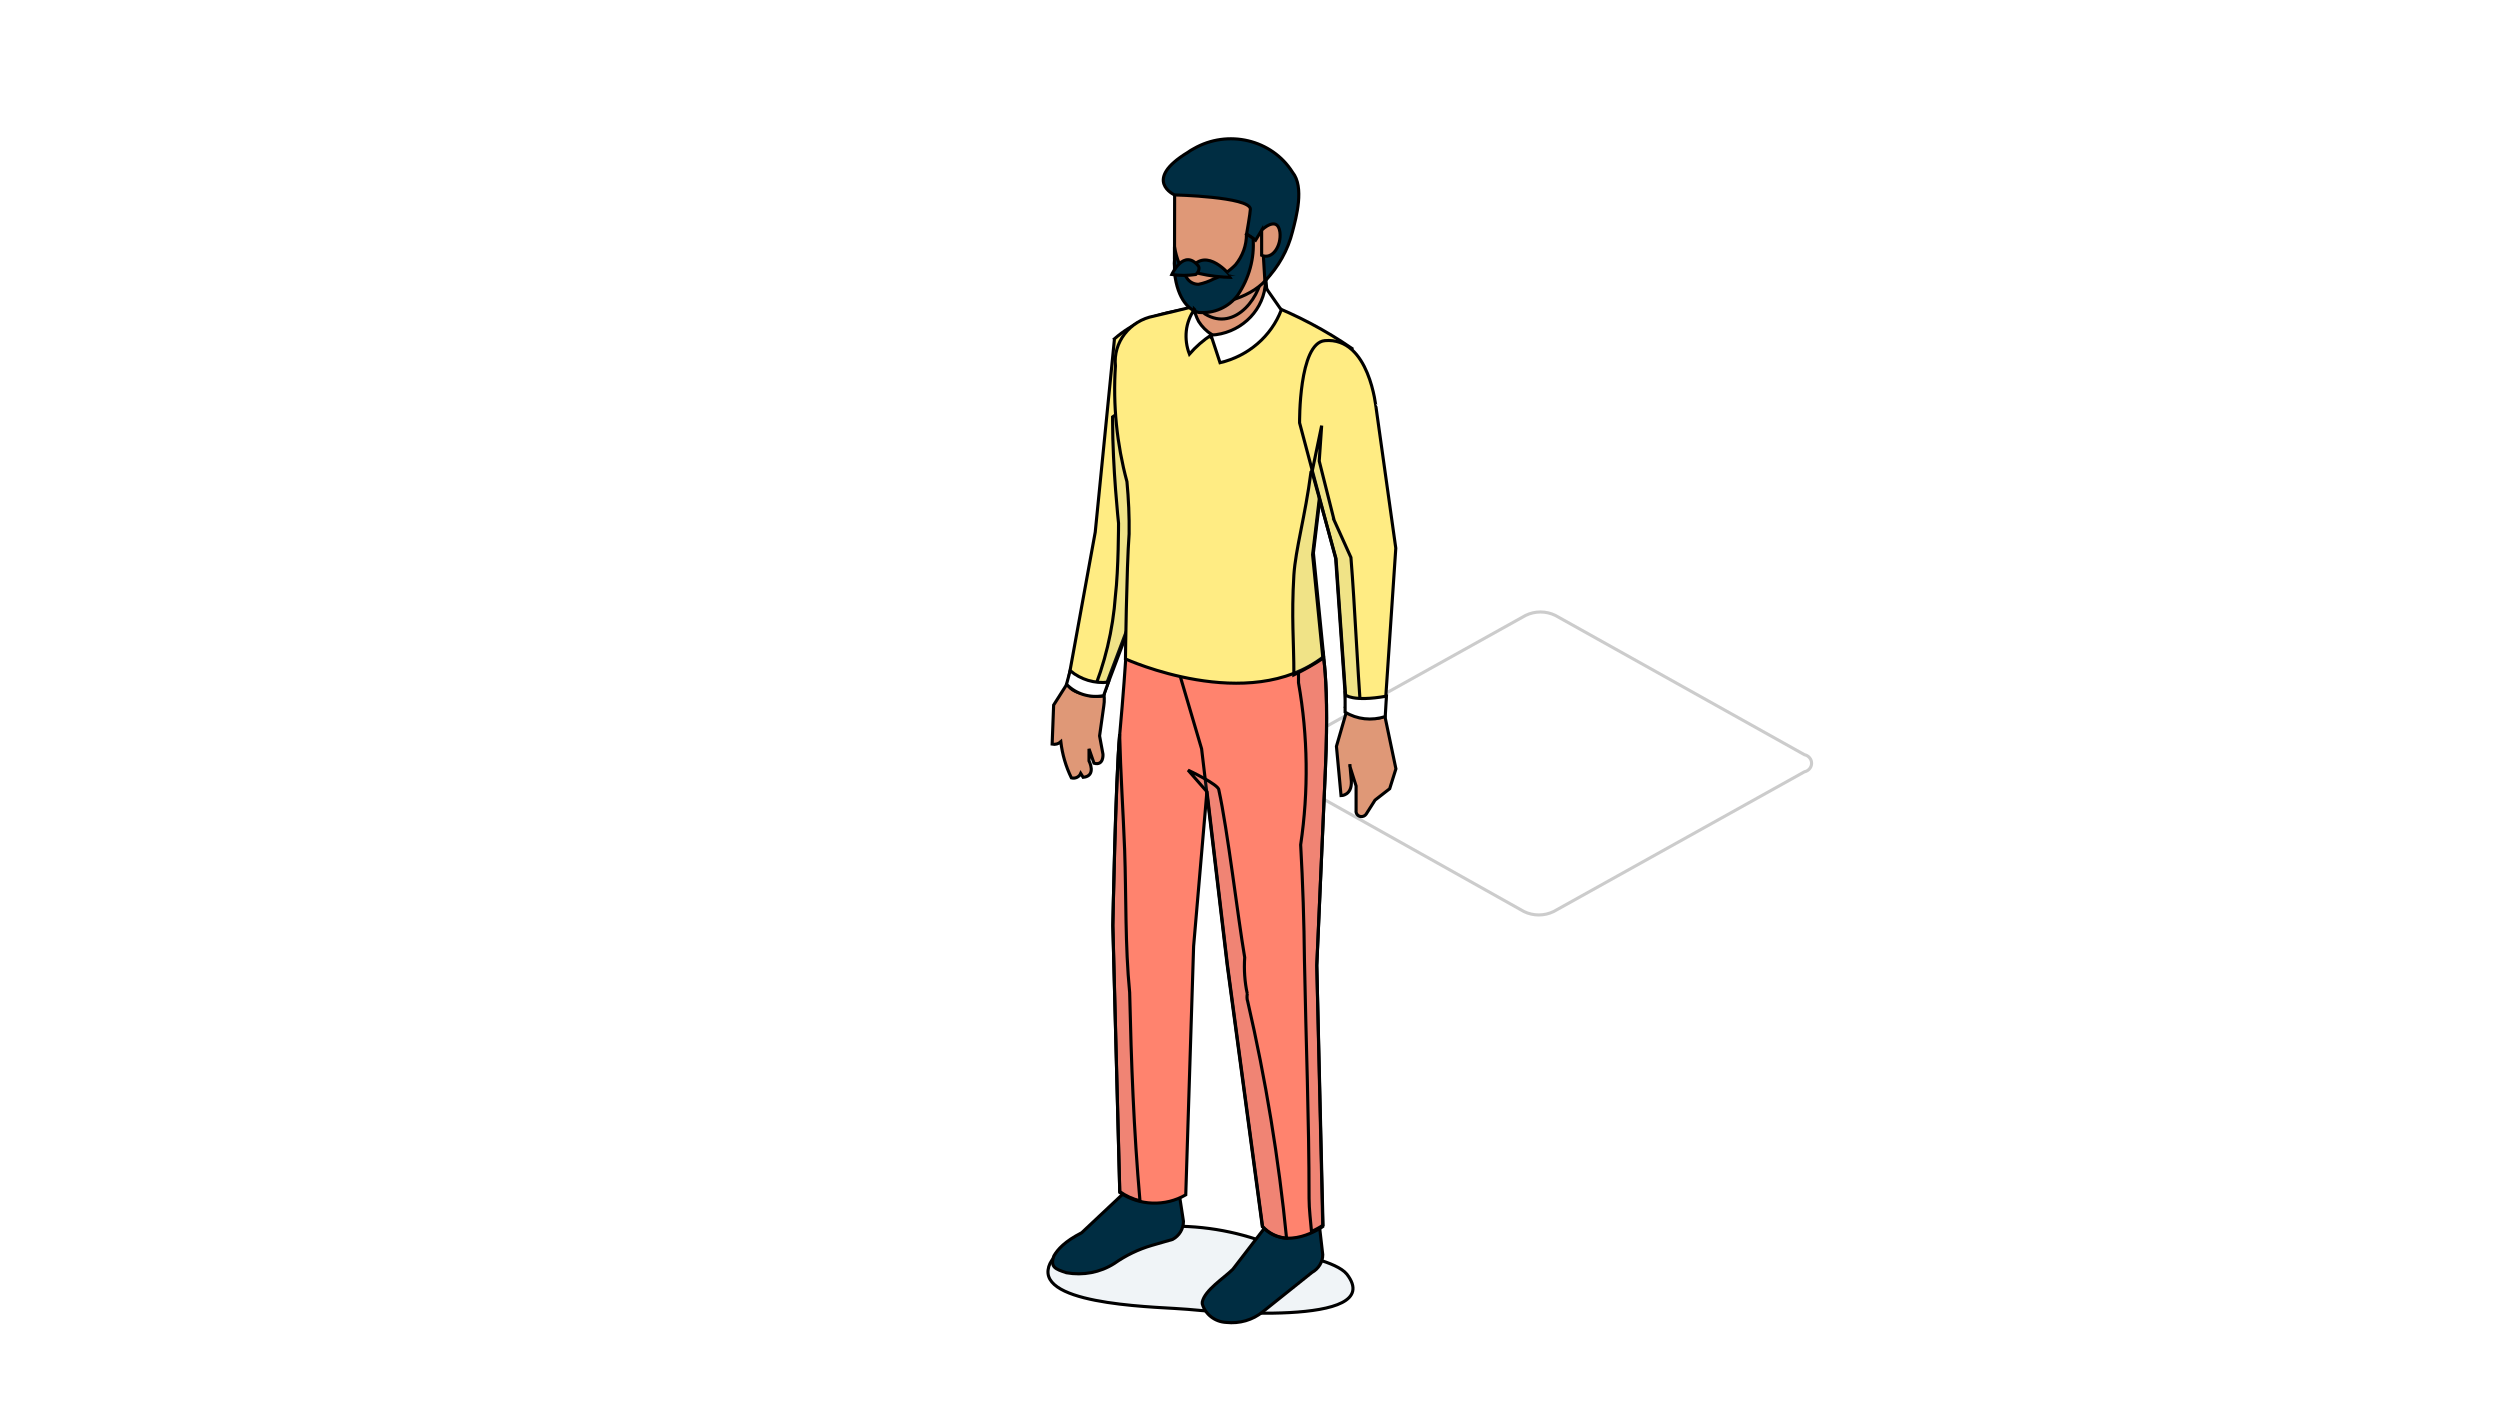 <svg width="800" height="450" xmlns="http://www.w3.org/2000/svg">
 <g>
  <title>background</title>
  <rect x="-1" y="-1" width="890.889" height="502" id="canvas_background" fill="#ffffff"/>
 </g>

 <style type="text/css">.st0{fill:#90C0D6;}
	.st1{opacity:0.2;}
	.st2{fill:#FFFFFF;}
	.st3{fill:url(#SVGID_1_);}
	.st4{fill:url(#SVGID_2_);}
	.st5{fill:url(#SVGID_3_);}
	.st6{fill:url(#SVGID_4_);}
	.st7{fill:#F1F5F9;}
	.st8{fill:none;stroke:#90C0D6;stroke-width:7;stroke-miterlimit:10;}
	.st9{opacity:0.1;}
	.st10{fill:url(#SVGID_5_);}
	.st11{fill:#E8EEF5;}
	.st12{opacity:0.5;fill:url(#SVGID_6_);enable-background:new    ;}
	.st13{opacity:0.1;fill:#6C90B1;enable-background:new    ;}
	.st14{fill:#FCB698;}
	.st15{opacity:0.2;fill:#6C90B1;enable-background:new    ;}
	.st16{fill:#002D42;}
	.st17{fill:#8F644D;}
	.st18{fill:#DF9877;}
	.st19{fill:#FFEC83;}
	.st20{fill:#FF836E;}
	.st21{opacity:0.4;fill:#FFFFFF;enable-background:new    ;}
	.st22{fill:#09425E;}
	.st23{fill:#517FA2;}
	.st24{opacity:0.5;fill:#FFFFFF;enable-background:new    ;}
	.st25{fill:#7D9FB9;}
	.st26{fill:#00272E;}
	.st27{fill:url(#SVGID_7_);}
	.st28{fill:#212121;}
	.st29{clip-path:url(#SVGID_9_);}
	.st30{clip-path:url(#SVGID_11_);}
	.st31{clip-path:url(#SVGID_13_);}
	.st32{fill:#D6E6ED;}
	.st33{fill:#5498B4;}
	.st34{opacity:0.1;fill:#FFFFFF;enable-background:new    ;}
	.st35{fill:#D5E0EE;}
	.st36{fill:#F7B7A9;}
	.st37{fill:#EAAEA0;}
	.st38{fill:#81524F;}
	.st39{fill:#003D57;}
	.st40{fill:#EC6550;}
	.st41{fill:url(#SVGID_14_);}
	.st42{fill:#F4AF99;}
	.st43{fill:#EDBF7A;}
	.st44{fill:#DE6049;}
	.st45{fill:#0D343A;}
	.st46{fill:#FDD663;}
	.st47{opacity:0.7;}
	.st48{opacity:0.7;fill:#FFFFFF;enable-background:new    ;}
	.st49{fill:#FCE6E2;}
	.st50{fill:#CE994A;}
	.st51{fill:#F8C4B8;}
	.st52{fill:none;stroke:#90C0D6;stroke-width:5;stroke-miterlimit:10;}
	.st53{opacity:0.4;}
	.st54{fill:#C5D5E7;}
	.st55{fill:#92B3CB;}
	.st56{fill:url(#SVGID_15_);}
	.st57{opacity:0.2;fill:#1D1D1B;enable-background:new    ;}
	.st58{opacity:0.07;fill:#1D1D1B;enable-background:new    ;}
	.st59{opacity:0.5;}
	.st60{fill:url(#SVGID_16_);}
	.st61{fill:#1A1A1A;}
	.st62{fill:#0E2526;}
	.st63{opacity:0.3;fill:#1D1D1B;enable-background:new    ;}
	.st64{opacity:0.15;fill:#00586C;enable-background:new    ;}
	.st65{opacity:0.1;fill:#00586C;enable-background:new    ;}
	.st66{fill:#92664F;}



	#a
{
    animation-name: adiamondScale;
    animation-duration: 30s;
   animation-fill-mode: forwards;
    transform-origin: bottom;
    transform-box: fill-box;
}
@keyframes adiamondScale {
    0%   { transform: scale(0); }
    
    
    1% { transform: scale(01); }
}
#b
{
    animation-name: b;
    animation-duration: 30s;
    animation-fill-mode: forwards;
    transform-origin: bottom;
    transform-box: fill-box;
}
@keyframes b {
    0%   { transform: scale(0); }
    1%   { transform: scale(0); }
    
    2% { transform: scale(01); }
}
#ch3h
{
    animation: ch3h 1.5s linear infinite;
    animation-direction: alternate;
    transform-origin: bottom;
    transform-box: fill-box;
}
@keyframes ch3h {
    100%{transform: rotateZ(7deg);}
}
#ch3a1
{
    animation-name: ch3a1;
    animation-duration: 1.5s;
    animation-iteration-count: infinite;
    animation-direction: alternate;
    transform-origin: top;
    transform-box: fill-box;
}
@keyframes ch3a1 {
    100%{transform: rotateZ(10deg);}

}

#c,#c1
{
    animation-name: b;
    animation-duration: 30s;
   animation-fill-mode: forwards;
    transform-origin: bottom;
    transform-box: fill-box;
}
@keyframes b {
    0%   { transform: scale(0); }
    1%   { transform: scale(0); }
    
    2% { transform: scale(01); }
}
#d,#d1
{
    animation-name: d;
    animation-duration: 30s;
    animation-fill-mode: forwards;
    transform-origin: bottom;
    transform-box: fill-box;
}
@keyframes d {
    0%   { transform: scale(0); }
    2.5%   { transform: scale(0); }
    
    3% { transform: scale(01); }
}
#ch1a
{
    animation-name: ch1a;
    animation-duration: 3s;
    animation-iteration-count: infinite;
    animation-direction: alternate;
    transform-origin: left 10%;
    transform-box: fill-box;
}
@keyframes ch1a {
10%   { transform: rotateZ(0deg); }
100%   { transform: rotateZ(10deg); }

}
#e
{
    animation-name: e;
    animation-duration: 30s;
    animation-fill-mode: forwards;
    transform-origin: bottom;
    transform-box: fill-box;
}
@keyframes e {
    0%   { transform: scale(0); }
    3%   { transform: scale(0); }
    
    3.5% { transform: scale(01); }
}
#ch2a
{
    animation-name: ch2a;
    animation-duration: 1.5s;
    animation-fill-mode: forwards;
    animation-direction: alternate;
    transform-origin: top;
    transform-box: fill-box;
}
@keyframes ch2a {
    100%{transform: rotateZ(10deg);}

}

#g,#g1
{
    animation-name: g;
    animation-duration: 30s;
    animation-fill-mode: forwards;
    transform-origin: bottom;
    transform-box: fill-box;
}
@keyframes g {
    0%   { transform: scale(0); }
    3%   { transform: scale(0); }
    
    3.5% { transform: scale(01); }
}
#f
{
    animation-name: e;
    animation-duration: 30s;
    animation-fill-mode: forwards;
    transform-origin: bottom;
    transform-box: fill-box;
}
@keyframes e {
    0%   { transform: scale(0); }
    3%   { transform: scale(0); }
    
    3.5% { transform: scale(01); }
}
#bulb  {
    animation-name: cdiamondOpacity;
    animation-duration:  10s;
    animation-direction: alternate;
    animation-iteration-count: infinite;
    animation-timing-function: ease-in-out;
    
}


@keyframes cdiamondOpacity {
    0%   { opacity: .8; }
    50%   { opacity: .3; }
    60%   { opacity: 1; }
    70%   { opacity: .3;}
    100%   { opacity: 1; }

}
#j
{
    animation-name: j;
    animation-duration: 30s;
    animation-fill-mode: forwards;
    transform-origin: bottom;
    transform-box: fill-box;
}
@keyframes j {
    0%   { transform: scale(0); }
    3%   { transform: scale(0); }
    
    3.5% { transform: scale(01); }
}
#k
{
    animation-name: k;
    animation-duration: 30s;
    animation-timing-function: ease-out;
   animation-fill-mode: forwards;
    transform-origin: bottom;
    transform-box: fill-box;
}
@keyframes k {
    0%   { transform: scale(0); }
    3%   { transform: scale(0); }
    
    3.5% { transform: scale(01); }
}
#qq {
    stroke-dasharray: 500px;
    stroke-dashoffset: 500px;
     
     animation: qq 30s linear forwards;
 }
   @keyframes qq{
       0%   { stroke-dashoffset: 0 }
    1% { stroke-dashoffset: 0; }
    30% { stroke-dashoffset: 500; }
    100% { stroke-dashoffset: 500; }
   }
#h,#h1
{
    animation-name: i;
    animation-duration: 30s;
    animation-fill-mode: forwards;
    transform-origin: bottom;
    transform-box: fill-box;
}
@keyframes i {
    0%   { transform: scale(0); }
    3.5%   { transform: scale(0); }
    
    4% { transform: scale(01); }
}
#i,#i1
{
    animation-name: i1;
    animation-duration: 30s;
    animation-timing-function: ease-out;
    animation-fill-mode: forwards;
    transform-origin: bottom;
    transform-box: fill-box;
}
@keyframes i1 {
    0%   { transform: scale(0); }
    4%   { transform: scale(0); }
    
    4.5% { transform: scale(01); }
}
#s
{
    animation-name: s;
    animation-duration: 30s;
    animation-fill-mode: forwards;
    transform-origin: bottom;
    transform-box: fill-box;
}
@keyframes s {
    0%   { transform: scale(0); }
    4.5%   { transform: scale(0); }
    
    5% { transform: scale(01); }
}
#u{
    animation-name: s;
    animation-duration: 30s;
    animation-timing-function: ease-out;
    animation-fill-mode: forwards;
    transform-origin: bottom;
    transform-box: fill-box;
}
@keyframes s {
    0%   { transform: scale(0); }
    5%   { transform: scale(0); }
    
    5.4% { transform: scale(01); }
}
#ch4h
{
    animation: ch4h 1.5s linear infinite;
    animation-direction: alternate;
    transform-origin: bottom;
    transform-box: fill-box;
}
@keyframes ch4h {
    100%{transform: rotateZ(4deg);}
}
#ch4a
{
    animation-name: ch4a;
    animation-duration: 1.5s;
    animation-iteration-count: infinite;
    animation-direction: alternate;
    transform-origin: top;
    transform-box: fill-box;
}
@keyframes ch4a {
    0%{transform: rotateZ(0deg);}
    40%{transform: rotateZ(0deg);}
    100%{transform: rotateZ(5deg);}

}
#ch5a1
{
    animation-name: ch5a;
    animation-duration: 1.5s;
    animation-iteration-count: infinite;
    animation-direction: alternate;
    transform-origin: right top;
    transform-box: fill-box;
}
@keyframes ch5a {
    0%{transform: rotateZ(0deg);}
    40%{transform: rotateZ(0deg);}
    100%{transform: rotateZ(-25deg);}

}
#ch6h
{
    animation: ch6h 1.5s linear infinite;
    animation-direction: alternate;
    transform-origin: bottom;
    transform-box: fill-box;
}
@keyframes ch6h {
    100%{transform: rotateZ(-6deg);}
}
#m
{
    animation-name: m;
    animation-duration: 30s;
    animation-timing-function: ease-out;
    animation-fill-mode: forwards;
    transform-origin: bottom;
    transform-box: fill-box;
}
@keyframes m {
    0%   { transform: scale(0); }
    5.4%   { transform: scale(0); }
    
    5.8% { transform: scale(01); }
}
#n
{
    animation-name: n;
    animation-duration: 30s;
    animation-timing-function: ease-out;
    animation-fill-mode: forwards;
    transform-origin: bottom;
    transform-box: fill-box;
}
@keyframes n {
    0%   { transform: scale(0); }
    6.2%   { transform: scale(0); }
    
    6.6% { transform: scale(01); }
}
#l
{
    animation-name: l;
    animation-duration: 30s;
    animation-timing-function: ease-out;
    animation-fill-mode: forwards;
    transform-origin: bottom;
    transform-box: fill-box;
}
@keyframes l {
    0%   { transform: scale(0); }
    6.2%   { transform: scale(0); }
    
    6.6% { transform: scale(01); }
}
#o
{
    animation-name: o;
    animation-duration: 30s;
    animation-timing-function: ease-out;
    animation-fill-mode: forwards;
    transform-origin: bottom;
    transform-box: fill-box;
}
@keyframes o {
    0%   { transform: scale(0); }
    6.6%   { transform: scale(0); }
    
    7% { transform: scale(01); }
}
#a2
{
    animation-name: o;
    animation-duration: 30s;
    animation-timing-function: ease-out;
    animation-fill-mode: forwards;
    transform-origin: bottom;
    transform-box: fill-box;
}
@keyframes a2 {
    0%   { transform: scale(0); }
    6.6%   { transform: scale(0); }
    
    7% { transform: scale(01); }
}
#t
{
    animation-name: t;
    animation-duration: 30s;
    animation-timing-function: ease-out;
    animation-fill-mode: forwards;
    transform-origin: bottom;
    transform-box: fill-box;
}
@keyframes t {
    0%   { transform: scale(0); }
    7%   { transform: scale(0); }
    
    7.4% { transform: scale(01); }
}
#v,#v1
{
    animation-name: v;
    animation-duration: 30s;
    animation-timing-function: ease-out;
    animation-fill-mode: forwards;
    transform-origin: bottom;
    transform-box: fill-box;
}
@keyframes v {
    0%   { transform: scale(0); }
    7.4%   { transform: scale(0); }
    
    7.8% { transform: scale(01); }
}
#s2
{
    animation-name: s2;
    animation-duration: 30s;
    animation-timing-function: ease-out;
    animation-fill-mode: forwards;
    transform-origin: bottom;
    transform-box: fill-box;
}
@keyframes s2 {
    0%   { transform: scale(0); }
    7.6%   { transform: scale(0); }
    
    8% { transform: scale(01); }
}
#w,#w1
{
    animation-name: w;
    animation-duration: 30s;
    animation-timing-function: ease-out;
    animation-fill-mode: forwards;
    transform-origin: bottom;
    transform-box: fill-box;
}
@keyframes w {
    0%   { transform: scale(0); }
    7.8%   { transform: scale(0); }
    
    8.2% { transform: scale(01); }
}
#r
{
    animation-name: r;
    animation-duration: 30s;
    animation-timing-function: ease-out;
    animation-fill-mode: forwards;
    transform-origin: bottom;
    transform-box: fill-box;
}
@keyframes r {
    0%   { transform: scale(0); }
    8%   { transform: scale(0); }
    
    8.4% { transform: scale(01); }
}
#text5
{
    animation-name: text5;
    animation-duration: 30s;
    animation-timing-function: ease-out;
    animation-fill-mode: forwards;
    transform-origin: bottom;
    transform-box: fill-box;
}
@keyframes text5 {
    0%   { transform: scale(0); }
    8.4%   { transform: scale(0); }
    
    8.8% { transform: scale(01); }
}
#x,#x1
{
    animation-name: x;
    animation-duration: 30s;
    animation-timing-function: ease-out;
    animation-fill-mode: forwards;
    transform-origin: bottom;
    transform-box: fill-box;
}
@keyframes x {
    0%   { transform: scale(0); }
    8.2%   { transform: scale(0); }
    
    8.6% { transform: scale(01); }
}
#y,#y1
{
    animation-name: y;
    animation-duration: 30s;
    animation-timing-function: ease-out;
    animation-fill-mode: forwards;
    transform-origin: bottom;
    transform-box: fill-box;
}
@keyframes y {
    0%   { transform: scale(0); }
    8.2%   { transform: scale(0); }
    
    8.6% { transform: scale(01); }
}
#ch6
{
    animation-name: ch6;
    animation-duration: 30s;
    animation-timing-function: ease-out;
    animation-fill-mode: forwards;
    transform-origin: bottom;
    transform-box: fill-box;
}
@keyframes ch6 {
    0%   { transform: scale(0); }
    8.5%   { transform: scale(0); }
    
    8.8% { transform: scale(01); }
}
#mm
{
    animation-name: mm;
    animation-duration: 30s;
    animation-timing-function: ease-out;
    animation-fill-mode: forwards;
    transform-origin: bottom;
    transform-box: fill-box;
}
@keyframes mm {
    0%   { transform: scale(0); }
    8.2%   { transform: scale(0); }
    
    8.6% { transform: scale(01); }
}
#graph1
{
    animation-name: gh1;
    animation-duration: 20s;
    animation-timing-function: ease-out;
    animation-iteration-count: infinite;
    transform-origin: bottom;
    transform-box: fill-box;
}
@keyframes gh1 {
    0%   { transform: translate(0px); }
    8.2%   { transform: translate(0px); }
    
    8.6% { transform: translate(10px, 10px); }
    20.6% { transform: translate(10px, 10px); }
    100%   { transform: translate(0px,0px); }
}
#ph2
{
    animation-name: ph2;
    animation-duration: 20s;
    animation-timing-function: ease-out;
    animation-iteration-count: infinite;
    transform-origin: bottom;
    transform-box: fill-box;
}
@keyframes ph2 {
    0%   { transform: translateY(-20px); }
    8.2%   { transform: translateY(-20px); }
    
    8.6% { transform: translateY(10px); }
    20.6% { transform: translateY(10px); }
    100%   { transform: translateY(-20px); }
}

#mm1
{
    animation-name: mm1;
    animation-duration: 30s;
    animation-timing-function: ease-out;
   animation-fill-mode: forwards;
    transform-origin: bottom;
    transform-box: fill-box;
}
@keyframes mm1 {
    0%   { transform: scale(0); }
    9%   { transform: scale(0); }
    
    9.4% { transform: scale(01); }
}
#mm2
{
    animation-name: mm2;
    animation-duration: 30s;
    animation-timing-function: ease-out;
    animation-fill-mode: forwards;
    transform-origin: bottom;
    transform-box: fill-box;
}
@keyframes mm2 {
    0%   { transform: scale(0); }
    9.4%   { transform: scale(0); }
    
    9.8% { transform: scale(01); }
}
#mm3
{
    animation-name: mm3;
    animation-duration: 30s;
    animation-timing-function: ease-out;
    animation-fill-mode: forwards;
    transform-origin: bottom;
    transform-box: fill-box;
}
@keyframes mm3 {
    0%   { transform: scale(0); }
    9.8%   { transform: scale(0); }
    
    10.2% { transform: scale(01); }
}
#ch7
{
    animation-name: ch7;
    animation-duration: 30s;
    animation-timing-function: ease-out;
    animation-fill-mode: forwards;
    transform-origin: bottom;
    transform-box: fill-box;
}
@keyframes ch7 {
    0%   { transform: scale(0); }
    8.6%   { transform: scale(0); }
    
    9% { transform: scale(01); }
}
#nnarm
{
    animation: nnarm 1.5s linear infinite;
    animation-direction: alternate;
    transform-origin: left right;
    transform-box: fill-box;
}
@keyframes nnarm {
    100%{transform: rotateZ(-6deg);}
}
#nnhead
{
    animation: nnhead 1.5s linear infinite;
    animation-direction: alternate;
    transform-origin: bottom;
    transform-box: fill-box;
}
@keyframes nnhead {
    100%{transform: rotateZ(6deg);}
}
#ch8
{
    animation-name: ch8;
    animation-duration: 30s;
    animation-timing-function: ease-out;
    animation-fill-mode: forwards;
    transform-origin: bottom;
    transform-box: fill-box;
}
@keyframes ch8 {
    0%   { transform: scale(0); }
    9%   { transform: scale(0); }
    
    9.4% { transform: scale(01); }
}
#line91 {
    stroke-dasharray: 800px;
    stroke-dashoffset: 800px;
     
     animation: line91 30s linear  forwards ;
 }
   @keyframes line91{
       
       from{
           stroke-dashoffset:100;}
}
#line66 {

    stroke-dasharray: 800px;
    stroke-dashoffset: 800px;
     
     animation: line66 20s  linear   forwards ;
 }
   @keyframes line66{
      0%   { stroke-dashoffset: 0 }
    25% { stroke-dashoffset: 0; }
    60% { stroke-dashoffset: -300; }
    100% { stroke-dashoffset: -300; }
}
#line88 {
    stroke-dasharray: 800px;
    stroke-dashoffset: 800px;
     
     animation: line88 30s linear   forwards ;
 }
   @keyframes line88{
       
       from{
           stroke-dashoffset:100;}
}
#line22 {
    stroke-dasharray: 800px;
    stroke-dashoffset: 800px;
     
     animation: line22 30s linear   forwards ;
 }
   @keyframes line22{
       
       from{
           stroke-dashoffset:100;}
}
#line77 {
    stroke-dasharray: 800px;
    stroke-dashoffset: 800px;
     
     animation: line77 30s linear   forwards ;
 }
   @keyframes line77{
       
       from{
           stroke-dashoffset:100;}
}

#pg1
{
    animation-name: ph1;
    animation-duration: 30s;
    animation-timing-function: ease-out;
    animation-fill-mode: forwards;
    transform-origin: bottom right;
    transform-box: fill-box;
}
@keyframes ph1 {
    0%   { transform: scale(0); }
    9.4%   { transform: scale(0); }
    
    9.8% { transform: scale(01); }
}
#ch8a,#ch8a2
{
    animation-name: ch8a;
    animation-duration: 30s;
    animation-iteration-count: infinite;
    animation-direction: alternate;
    transform-origin: left top;
    transform-box: fill-box;
}
@keyframes ch8a {
    0%{transform: rotateZ(0deg);}
    11%{transform: rotateZ(0deg);}
    15%{transform: rotateZ(-8deg);}
    20%{transform: rotateZ(-8deg);}
    25%{transform: rotateZ(0deg);}
    30%{transform: rotateZ(0deg);}
    35%{transform: rotateZ(-8deg);}
    40%{transform: rotateZ(-8deg);}
    45%{transform: rotateZ(0deg);}
    50%{transform: rotateZ(0deg);}
    55%{transform: rotateZ(-8deg);}
    60%{transform: rotateZ(-8deg);}
    65%{transform: rotateZ(0deg);}
    70%{transform: rotateZ(0deg);}
    75%{transform: rotateZ(-8deg);}
    80%{transform: rotateZ(-8deg);}
    85%{transform: rotateZ(0deg);}
    90%{transform: rotateZ(0deg);}
    
    

}
#pg4
{
    animation-name: ph4;
    animation-duration: 30s;
    animation-timing-function: ease-out;
    animation-iteration-count: infinite;
    transform-origin: bottom ;
    transform-box: fill-box;
}
@keyframes ph4 {
    0%   { transform: scale(0); }
    10.6%   { transform: scale(0); }
    
    11.4% { transform: scale(01); }
    15%{transform: translateY(-3.6px);}
    20%{transform: translateY(-3.6px);}
    25%{transform: translateY(0px);}
    30%{transform: translateY(0px);}
    35%{transform: translateY(-3.6px);}
    40%{transform: translateY(-3.6px);}
    45%{transform: translateY(0px);}
    50%{transform: translateY(0px);}
    55%{transform: translateY(-3.6px);}
    60%{transform: translateY(-3.6px);}
    65%{transform: translateY(0px);}
    70%{transform: translateY(0px);}
    75%{transform: translateY(-3.6px);}
    80%{transform: translateY(-3.6px);}
    85%{transform: translateY(0px);}
    90%{transform: translateY(0px);}

}

#pg2
{
    animation-name: ph2;
    animation-duration: 30s;
    animation-timing-function: ease-out;
   animation-fill-mode: forwards;
    transform-origin: bottom ;
    transform-box: fill-box;
}
@keyframes ph2 {
    0%   { transform: scale(0); }
    10%   { transform: scale(0); }
    
    10.4% { transform: scale(01); }
}
#pg3
{
    animation-name: ph3;
    animation-duration: 30s;
    animation-timing-function: ease-out;
    animation-fill-mode: forwards;
    transform-origin: bottom ;
    transform-box: fill-box;
}
@keyframes ph3 {
    0%   { transform: scale(0); }
    10.2%   { transform: scale(0); }
    
    10.7% { transform: scale(01); }
}

#q1
{
    animation-name: q1;
    animation-duration: 30s;
    animation-timing-function: ease-out;
    animation-fill-mode: forwards;
    transform-origin: bottom;
    transform-box: fill-box;
}
@keyframes q1 {
    0%   { transform: scale(0); }
    9.8%   { transform: scale(0); }
    
    10.2% { transform: scale(01); }
}
#z
{
    animation-name: z;
    animation-duration: 30s;
    animation-timing-function: ease-out;
    animation-fill-mode: forwards;
    transform-origin: bottom;
    transform-box: fill-box;
}
@keyframes z {
    0%   { transform: scale(0); }
    9.4%   { transform: scale(0); }
    
    9.8% { transform: scale(01); }
}
#a4,#aa1
{
    animation-name: a4;
    animation-duration: 30s;
    animation-timing-function: ease-out;
    animation-fill-mode: forwards;
    transform-origin: bottom;
    transform-box: fill-box;
}
@keyframes a4 {
    0%   { transform: scale(0); }
    9.8%   { transform: scale(0); }
    
    10.2% { transform: scale(01); }
}

#b4,#ab1
{
    animation-name: b4;
    animation-duration: 30s;
    animation-timing-function: ease-out;
    animation-fill-mode: forwards;
    transform-origin: bottom;
    transform-box: fill-box;
}
@keyframes b4 {
    0%   { transform: scale(0); }
    10.2%   { transform: scale(0); }
    
    10.6% { transform: scale(01); }
}

#c4,#ac1
{
    animation-name: c4;
    animation-duration: 30s;
    animation-timing-function: ease-out;
    animation-fill-mode: forwards;
    transform-origin: bottom;
    transform-box: fill-box;
}
@keyframes c4 {
    0%   { transform: scale(0); }
    10.6%   { transform: scale(0); }
    
    11% { transform: scale(01); }
}
#ee
{
    animation-name: ee;
    animation-duration: 30s;
    animation-timing-function: ease-out;
    animation-fill-mode: forwards;
    transform-origin: bottom;
    transform-box: fill-box;
}
@keyframes ee {
    0%   { transform: scale(0); }
    9.8%   { transform: scale(0); }
    
    10.2% { transform: scale(01); }
}
#ff
{
    animation-name: ff;
    animation-duration: 30s;
    animation-timing-function: ease-out;
    animation-fill-mode: forwards;
    transform-origin: bottom;
    transform-box: fill-box;
}
@keyframes ff {
    0%   { transform: scale(0); }
    10.2%   { transform: scale(0); }
    
    10.6% { transform: scale(01); }
}
#ee1
{
    animation-name: ee1;
    animation-duration: 30s;
    animation-timing-function: ease-out;
    animation-fill-mode: forwards;
    transform-origin: center;
    transform-box: fill-box;
}
@keyframes ee1 {
    0%   { transform: scale(0); }
    10.6%   { transform: scale(0); }
    
    11% { transform: scale(01); }
}
#e4
{
    animation-name: e4;
    animation-duration: 30s;
    animation-timing-function: ease-out;
    animation-fill-mode: forwards;
    transform-origin: center;
    transform-box: fill-box;
}
@keyframes e4 {
    0%   { transform: scale(0); }
    10.6%   { transform: scale(0); }
    
    11% { transform: scale(01); }
}
#ee2
{
    animation-name: ee2;
    animation-duration: 30s;
    animation-timing-function: ease-out;
    animation-iteration-count: infinite;
    transform-origin: center;
    transform-box: fill-box;
}
@keyframes ee2 {
    0%   { transform: scale(0); }
    11%   { transform: scale(0); }
    
    11.4% { transform: scale(01); }
    40%   { transform: scale(1); }
    41%   { transform: scale(0); }
    
    45% { transform: scale(0); }
    46%   { transform: scale(1); }
    60%   { transform: scale(1); }
    61%   { transform: scale(0); }
    70%   { transform: scale(0); }
    71%   { transform: scale(1); }
    80%   { transform: scale(1); }
    81%   { transform: scale(0); }
    90%   { transform: scale(0); }
    91%   { transform: scale(1); }
    
    100% { transform: scale(1); }
}
#d4
{
    animation-name: d4;
    animation-duration: 30s;
    animation-timing-function: ease-out;
    animation-fill-mode: forwards;
    transform-origin: center;
    transform-box: fill-box;
}
@keyframes d4 {
    0%   { transform: scale(0); }
    11%   { transform: scale(0); }
    
    11.4% { transform: scale(01); }
}
#ee3
{
    animation-name: ee3;
    animation-duration: 30s;
    animation-timing-function: ease-out;
    animation-fill-mode: forwards;
    transform-origin: center;
    transform-box: fill-box;
}
@keyframes ee3 {
    0%   { transform: scale(0); }
    11.4%   { transform: scale(0); }
    
    11.8% { transform: scale(01); }
}
#f4
{
    animation-name: f4;
    animation-duration: 30s;
    animation-timing-function: ease-out;
    animation-fill-mode: forwards;
    transform-origin: center;
    transform-box: fill-box;
}
@keyframes f4 {
    0%   { transform: scale(0); }
    11.4%   { transform: scale(0); }
    
    11.8% { transform: scale(01); }
}
#mm4
{
    animation-name: mm4;
    animation-duration: 30s;
    animation-timing-function: ease-out;
    animation-fill-mode: forwards;
    transform-origin: center;
    transform-box: fill-box;
}
@keyframes mm4 {
    0%   { transform: scale(0); }
    11.4%   { transform: scale(0); }
    
    11.8% { transform: scale(01); }
}
#ee4
{
    animation-name: ee4;
    animation-duration: 30s;
    animation-timing-function: ease-out;
    animation-fill-mode: forwards;
    transform-origin: center;
    transform-box: fill-box;
}
@keyframes ee4 {
    0%   { transform: scale(0); }
    11.8%   { transform: scale(0); }
    
    12.2% { transform: scale(01); }
}
#g4
{
    animation-name: g4;
    animation-duration: 30s;
    animation-timing-function: ease-out;
    animation-fill-mode: forwards;
    transform-origin: center;
    transform-box: fill-box;
}
@keyframes g4 {
    0%   { transform: scale(0); }
    11.8%   { transform: scale(0); }
    
    12.2% { transform: scale(01); }
}
#ee5
{
    animation-name: ee5;
    animation-duration: 30s;
    animation-timing-function: ease-out;
    animation-fill-mode: forwards;
    transform-origin: center;
    transform-box: fill-box;
}
@keyframes ee5 {
    0%   { transform: scale(0); }
    12.6%   { transform: scale(0); }
    
    13% { transform: scale(01); }
}
#text2
{
    animation-name: text2;
    animation-duration: 30s;
    animation-timing-function: ease-out;
    animation-fill-mode: forwards;
    transform-origin: center;
    transform-box: fill-box;
}
@keyframes text2 {
    0%   { transform: scale(0); }
    12.6%   { transform: scale(0); }
    
    13% { transform: scale(01); }
}
#text22
{
    animation-name: text22;
    animation-duration: 30s;
    animation-timing-function: ease-out;
    animation-fill-mode: forwards;
    transform-origin: center;
    transform-box: fill-box;
}
@keyframes text22 {
    0%   { transform: scale(0); }
    13%   { transform: scale(0); }
    
    13.4% { transform: scale(01); }
}
#ee6
{
    animation-name: ee6;
    animation-duration: 30s;
    animation-timing-function: ease-out;
    animation-iteration-count: infinite;
    transform-origin: center;
    transform-box: fill-box;
}
@keyframes ee6 {
    0%   { transform: scale(0); }
    13.4%   { transform: scale(0); }
    
    13.8% { transform: scale(01); }
    30%   { transform: scale(1); }
    31%   { transform: scale(0); }
    
    35% { transform: scale(0); }
    36%   { transform: scale(1); }
    50%   { transform: scale(1); }
    51%   { transform: scale(0); }
    60%   { transform: scale(0); }
    61%   { transform: scale(1); }
    70%   { transform: scale(1); }
    71%   { transform: scale(0); }
    80%   { transform: scale(0); }
    81%   { transform: scale(1); }
    
    100% { transform: scale(1); }
}
#h4
{
    animation-name: h4;
    animation-duration: 30s;
    animation-timing-function: ease-out;
    animation-fill-mode: forwards;
    transform-origin: center;
    transform-box: fill-box;
}
@keyframes h4 {
    0%   { transform: scale(0); }
    13.4%   { transform: scale(0); }
    
    13.8% { transform: scale(01); }
}
#i4
{
    animation-name: i4;
    animation-duration: 30s;
    animation-timing-function: ease-out;
   animation-fill-mode: forwards;
    transform-origin: center;
    transform-box: fill-box;
}
@keyframes i4 {
    0%   { transform: scale(0); }
    13.8%   { transform: scale(0); }
    
    14.2% { transform: scale(01); }
}
#m4
{
    animation-name: m4;
    animation-duration: 30s;
    animation-timing-function: ease-out;
    animation-fill-mode: forwards;
    transform-origin: center;
    transform-box: fill-box;
}
@keyframes m4 {
    0%   { transform: scale(0); }
    14.2%   { transform: scale(0); }
    
    14.6% { transform: scale(01); }
}
#n4
{
    animation-name: n4;
    animation-duration: 30s;
    animation-timing-function: ease-out;
    animation-fill-mode: forwards;
    transform-origin: center;
    transform-box: fill-box;
}
@keyframes n4 {
    0%   { transform: scale(0); }
    14.6%   { transform: scale(0); }
    
    15% { transform: scale(01); }
}
#o4
{
    animation-name: o4;
    animation-duration: 30s;
    animation-timing-function: ease-out;
    animation-fill-mode: forwards;
    transform-origin: center;
    transform-box: fill-box;
}
@keyframes o4 {
    0%   { transform: scale(0); }
    15%   { transform: scale(0); }
    
    15.4% { transform: scale(01); }
}
#j4
{
    animation-name: j4;
    animation-duration: 30s;
    animation-timing-function: ease-out;
    animation-fill-mode: forwards;
    transform-origin: center;
    transform-box: fill-box;
}
@keyframes j4 {
    0%   { transform: scale(0); }
    15.6%   { transform: scale(0); }
    
    16.2% { transform: scale(01); }
}
#l4
{
    animation-name: l4;
    animation-duration: 30s;
    animation-timing-function: ease-out;
    animation-iteration-count: infinite;
    transform-origin: center;
    transform-box: fill-box;
}
@keyframes l4 {
    0%   { transform: scale(0); }
    16.2%   { transform: scale(0); }
    
    16.8% { transform: scale(1); }
    40%   { transform: scale(1); }
    41%   { transform: scale(0); }
    
    45% { transform: scale(0); }
    46%   { transform: scale(1); }
    60%   { transform: scale(1); }
    61%   { transform: scale(0); }
    70%   { transform: scale(0); }
    71%   { transform: scale(1); }
    80%   { transform: scale(1); }
    81%   { transform: scale(0); }
    90%   { transform: scale(0); }
    91%   { transform: scale(1); }
    
    100% { transform: scale(1); }
}
#k4
{
    animation-name: k4;
    animation-duration: 30s;
    animation-timing-function: ease-out;
    animation-iteration-count: infinite;
    transform-origin: center;
    transform-box: fill-box;
}
@keyframes k4 {
    0%   { transform: scale(0); }
    16.8%   { transform: scale(0); }
    
    17.4% { transform: scale(01); }
    30%   { transform: scale(1); }
    31%   { transform: scale(0); }
    
    35% { transform: scale(0); }
    36%   { transform: scale(1); }
    50%   { transform: scale(1); }
    51%   { transform: scale(0); }
    60%   { transform: scale(0); }
    61%   { transform: scale(1); }
    70%   { transform: scale(1); }
    71%   { transform: scale(0); }
    80%   { transform: scale(0); }
    81%   { transform: scale(1); }
    
    100% { transform: scale(1); }
}
#v4
{
    animation-name: v4;
    animation-duration: 30s;
    animation-timing-function: ease-out;
    animation-fill-mode: forwards;
    transform-origin: center;
    transform-box: fill-box;
}
@keyframes v4 {
    0%   { transform: scale(0); }
    17.4%   { transform: scale(0); }
    
    18% { transform: scale(01); }
}
#p4
{
    animation: p4 30s ease-out forwards ;
    transform-origin: center;
    transform-box: fill-box;
}
@keyframes p4 {
    0%   { transform: scale(0); }
    18%   { transform: scale(0); }
    
    18.6% { transform: scale(01); }
}
#t4
{
    animation: t4 30s ease-out  forwards  ;
    transform-origin: center;
    transform-box: fill-box;
}
@keyframes t4 {
    0%   { transform: scale(0); }
    18.6%   { transform: scale(0); }
    
    19.2% { transform: scale(01); }
}
#r4
{
    animation: r4 30s ease-out forwards  ;
    transform-origin: center;
    transform-box: fill-box;
}
@keyframes r4 {
    0%   { transform: scale(0); }
    18.6%   { transform: scale(0); }
    
    19.2% { transform: scale(01); }
}
#q4
{
    animation: q4 30s ease-out forwards  ;
    transform-origin: center;
    transform-box: fill-box;
}
@keyframes q4 {
    0%   { transform: scale(0); }
    19.2%   { transform: scale(0); }
    
    19.8% { transform: scale(01); }
}
#s4
{
    animation: s4 30s ease-out forwards  ;
    transform-origin: center;
    transform-box: fill-box;
}
@keyframes s4 {
    0%   { transform: scale(0); }
    19.8%   { transform: scale(0); }
    
    20.4% { transform: scale(01); }
}
#u4
{
    animation: u4 30s ease-out forwards  ;
    transform-origin: center;
    transform-box: fill-box;
}
@keyframes u4 {
    0%   { transform: scale(0); }
    20.4%   { transform: scale(0); }
    
    21% { transform: scale(01); }
}
#text3
{
    animation: text3 30s ease-out forwards  ;
    transform-origin: center;
    transform-box: fill-box;
}
@keyframes text3 {
    0%   { transform: scale(0); }
    21.6%   { transform: scale(0); }
    
    22.2% { transform: scale(01); }
}
#text33
{
    animation: text33 30s ease-out forwards  ;
    transform-origin: center;
    transform-box: fill-box;
}
@keyframes text33 {
    0%   { transform: scale(0); }
    22.2%   { transform: scale(0); }
    
    22.8% { transform: scale(01); }
}
#ii
{
    animation-name: ii;
    animation-duration: 30s;
    animation-timing-function: ease-out;
    animation-fill-mode: forwards;
    transform-origin: bottom;
    transform-box: fill-box;
}
@keyframes ii {
    0%   { transform: scale(0); }
    11%   { transform: scale(0); }
    
    11.4% { transform: scale(01); }
}


#jj
{
    animation-name: jj;
    animation-duration: 30s;
    animation-timing-function: ease-out;
    animation-fill-mode: forwards;
    transform-origin: bottom;
    transform-box: fill-box;
}
@keyframes jj {
    0%   { transform: scale(0); }
    11.4%   { transform: scale(0); }
    
    11.8% { transform: scale(01); }
}
#jjarm
{
    animation: jjarm 1.5s linear infinite;
    animation-direction: alternate;
    transform-origin: right;
    transform-box: fill-box;
}
@keyframes jjarm {
    70%{transform: rotateZ(10deg);}
    100%{transform: rotateZ(10deg);}
}
#kkarm
{
    animation: kkarm 1.5s linear infinite;
    animation-direction: alternate;
    transform-origin: right top;
    transform-box: fill-box;
}
@keyframes kkarm {
    80%{transform: rotateZ(8deg);}
    100%{transform: rotateZ(8deg);}
}
#kk
{
    animation-name: kk;
    animation-duration: 30s;
    animation-timing-function: ease-out;
    animation-fill-mode: forwards;
    transform-origin: bottom;
    transform-box: fill-box;
}
@keyframes kk {
    0%   { transform: scale(0); }
    11.8%   { transform: scale(0); }
    
    12.2% { transform: scale(01); }
}
#ch9
{
    animation-name: kk;
    animation-duration: 30s;
    animation-timing-function: ease-out;
    animation-fill-mode: forwards;
    transform-origin: bottom;
    transform-box: fill-box;
}
@keyframes kk {
    0%   { transform: scale(0); }
    12.2%   { transform: scale(0); }
    
    12.6% { transform: scale(01); }
}
#ch9arm

{
    animation-name: ch9a;
    animation-duration: 1.5s;
    animation-iteration-count: infinite;
    animation-direction: alternate;
    transform-origin:  top top;
    transform-box: fill-box;
}
@keyframes ch9a {
    0%{transform: rotateZ(0deg);}
    40%{transform: rotateZ(0deg);}
    80%{transform: rotateZ(10deg);}
    100%{transform: rotateZ(10deg);}

}
#ch10arm
{
    animation-name: ch10a;
    animation-duration: 1.5s;
    animation-iteration-count: infinite;
    animation-direction: alternate;
    transform-origin: right top;
    transform-box: fill-box;
}
@keyframes ch10a {
    0%{transform: rotateZ(0deg);}
    40%{transform: rotateZ(0deg);}
    80%{transform: rotateZ(-10deg);}
    100%{transform: rotateZ(-10deg);}

}
#n4a
{
    animation-name: n4a;
    animation-duration: 2s;
    animation-iteration-count: infinite;
    animation-direction: alternate;
    transform-origin: right top;
    transform-box: fill-box;
}
@keyframes n4a {
    0%{transform: rotateZ(0deg);}
    40%{transform: rotateZ(0deg);}
    70%{transform: rotateZ(-10deg);}
    100%{transform: rotateZ(-10deg);}

}

#table1
{
    animation-name: kk;
    animation-duration: 30s;
    animation-timing-function: ease-out;
    animation-fill-mode: forwards;
    transform-origin: bottom;
    transform-box: fill-box;
}
@keyframes kk {
    0%   { transform: scale(0); }
    12.2%   { transform: scale(0); }
    
    12.6% { transform: scale(01); }
}
#aa
{
    animation-name:aa;
    animation-duration: 30s;
    animation-timing-function: ease-out;
    animation-fill-mode: forwards;
    transform-origin: bottom;
    transform-box: fill-box;
}
@keyframes aa {
    0%   { transform: scale(0); }
    12.2%   { transform: scale(0); }
    
    12.6% { transform: scale(01); }
}
#mobile
{
    animation-name: mobile;
    animation-duration: 30s;
    animation-timing-function: ease-out;
    animation-fill-mode: forwards;
    transform-box: fill-box;
}
@keyframes mobile {
    0%   { transform: scale(0); }
    12.2%   { transform: scale(0); }
    
    12.6% { transform: scale(01); }
}
#ff2
{
    animation-name: ff2;
    animation-duration: 30s;
    animation-timing-function: ease-out;
   animation-fill-mode: forwards;
    transform-origin: bottom;
    transform-box: fill-box;
}
@keyframes ff2 {
    0%   { transform: scale(0); }
    12.2%   { transform: scale(0); }
    
    12.6% { transform: scale(01); }
}
#ff1
{
    animation-name: ff1;
    animation-duration: 30s;
    animation-timing-function: ease-out;
    animation-fill-mode: forwards;
    transform-origin: bottom;
    transform-box: fill-box;
}
@keyframes ff1 {
    0%   { transform: scale(0); }
    12.6%   { transform: scale(0); }
    
    13% { transform: scale(01); }
}
#ch10
{
    animation-name: ch10;
    animation-duration: 30s;
    animation-timing-function: ease-out;
    animation-fill-mode: forwards;
    transform-origin: bottom;
    transform-box: fill-box;
}
@keyframes ch10 {
    0%   { transform: scale(0); }
    12.2%   { transform: scale(0); }
    
    12.6% { transform: scale(01); }
}
#ch11h
{
    animation: ch11h 1.5s linear infinite;
    animation-direction: alternate;
    transform-origin: bottom;
    transform-box: fill-box;
}
@keyframes ch11h {
   
    100%{transform: rotateZ(6deg);}
}
#ch11
{
    animation-name: ch11;
    animation-duration: 30s;
    animation-timing-function: ease-out;
    animation-fill-mode: forwards;
    transform-origin: bottom;
    transform-box: fill-box;
}
@keyframes ch11 {
    0%   { transform: scale(0); }
    12.6%   { transform: scale(0); }
    
    13% { transform: scale(01); }
}
#ch12
{
    animation-name: ch12;
    animation-duration: 30s;
    animation-timing-function: ease-out;
    animation-iteration-count: infinite;
    transform-origin: bottom;
    transform-box: fill-box;
}
@keyframes ch12 {
    0%   { transform: scale(0); }
    13%   { transform: scale(0); }
    
    13.4% { transform: scale(01); }
}
#ch12h
{
    animation: ch12h 1.5s linear infinite;
    animation-direction: alternate;
    transform-origin: bottom;
    transform-box: fill-box;
}
@keyframes ch12h {
   
    100%{transform: rotateZ(-6deg);}
}
#ch13
{
    animation-name: ch13;
    animation-duration: 30s;
    animation-timing-function: ease-out;
    animation-iteration-count: infinite;
    transform-origin: bottom;
    transform-box: fill-box;
}
@keyframes ch13 {
    0%   { transform: scale(0); }
    13.4%   { transform: scale(0); }
    
    13.8% { transform: scale(01); }
}
#ch13h
{
    animation: ch13h 2s linear infinite;
    animation-direction: alternate;
    transform-origin: bottom;
    transform-box: fill-box;
}
@keyframes ch13h {
   
    100%{transform: rotateZ(-7deg);}
}
#vv
{
    animation-name: vv;
    animation-duration: 30s;
    animation-timing-function: ease-out;
    animation-iteration-count: infinite;
    transform-origin: bottom;
    transform-box: fill-box;
}
@keyframes vv {
    0%   { transform: scale(0); }
    13.8%   { transform: scale(0); }
    
    14.2% { transform: scale(01); }
}
#table2
{
    animation-name: table2;
    animation-duration: 30s;
    animation-timing-function: ease-out;
    animation-iteration-count: infinite;
    transform-origin: bottom;
    transform-box: fill-box;
}
@keyframes table2 {
    0%   { transform: scale(0); }
    13.4%   { transform: scale(0); }
    
    13.8% { transform: scale(01); }
}
#ch14

{
    animation-name: ch14;
    animation-duration: 30s;
    animation-timing-function: ease-out;
    animation-iteration-count: infinite;
    transform-origin: bottom;
    transform-box: fill-box;
}
@keyframes ch14 {
    0%   { transform: scale(0); }
    13.8%   { transform: scale(0); }
    
    14.2% { transform: scale(01); }
}
#ch14h
{
    animation: ch14h 2s linear infinite;
    animation-direction: alternate;
    transform-origin: bottom;
    transform-box: fill-box;
}
@keyframes ch14h {
   
    100%{transform: rotateZ(7deg);}
}
#ch15

{
    animation-name: ch15;
    animation-duration: 30s;
    animation-timing-function: ease-out;
    animation-iteration-count: infinite;
    transform-origin: bottom;
    transform-box: fill-box;
}
@keyframes ch15 {
    0%   { transform: scale(0); }
    14.2%   { transform: scale(0); }
    
    14.6% { transform: scale(01); }
}
#ch15h
{
    animation: ch15h 2s linear infinite;
    animation-direction: alternate;
    transform-origin: bottom;
    transform-box: fill-box;
}
@keyframes ch15h {
   
    100%{transform: rotateZ(7deg);}
}
#ch15a2
{
    animation: ch15a2 1.5s linear infinite;
    animation-direction: alternate;
    transform-origin: top;
    transform-box: fill-box;
}
@keyframes ch15a2 {
    0%{transform: rotateZ(0deg);}
    20%{transform: rotateZ(0deg);}
    80%{transform: rotateZ(-7deg);}
   
    100%{transform: rotateZ(-7deg);}
}
#x7a
{
    animation: x7a 1.5s linear infinite;
    animation-direction: alternate;
    transform-origin: top;
    transform-box: fill-box;
}
@keyframes x7a {
    0%{transform: rotateZ(0deg);}
    20%{transform: rotateZ(0deg);}
    80%{transform: rotateZ(-12deg);}
    100%{transform: rotateZ(-12deg);}
}
#f4a
{
    animation: f4a 1.5s linear infinite;
    animation-direction: alternate;
    transform-origin: top;
    transform-box: fill-box;
}
@keyframes f4a {
    0%{transform: rotateZ(0deg);}
    20%{transform: rotateZ(0deg);}
    80%{transform: rotateZ(-12deg);}
    100%{transform: rotateZ(-12deg);}
}
#e4a1
{
    animation: e4a1 1.5s linear infinite;
    animation-direction: alternate;
    transform-origin: top right;
    transform-box: fill-box;
}
@keyframes e4a1 {
    0%{transform: rotateZ(0deg);}
    20%{transform: rotateZ(0deg);}
    80%{transform: rotateZ(-12deg);}
    100%{transform: rotateZ(-12deg);}
}
#e4a2
{
    animation: e4a2 1.5s linear infinite;
    animation-direction: alternate;
    transform-origin: top right;
    transform-box: fill-box;
}
@keyframes e4a2 {
    0%{transform: rotateZ(0deg);}
    20%{transform: rotateZ(0deg);}
    80%{transform: rotateZ(12deg);}
    100%{transform: rotateZ(12deg);}
}
#g4a
{
    animation: g4a 1.5s linear infinite;
    animation-direction: alternate;
    transform-origin: top;
    transform-box: fill-box;
}
@keyframes g4a {
    0%{transform: rotateZ(-5deg);}
    20%{transform: rotateZ(-5deg);}
    70%{transform: rotateZ(15deg);}
    100%{transform: rotateZ(15deg);}
}
#xx3a
{
    animation: xx3a 4s linear infinite;
    animation-direction: alternate;
    transform-origin: top left;
    transform-box: fill-box;
}
@keyframes xx3a {
   
    0%{transform: rotateZ(0deg);}
    20%{transform: rotateZ(0deg);}
    40%{transform: rotateZ(8deg);}
    80%{transform: rotateZ(8deg);}
    100%{transform: rotateZ(0deg);}
}
#ch13a
{
    animation: ch13a 4s linear infinite;
    animation-direction: alternate;
    transform-origin: top;
    transform-box: fill-box;
}
@keyframes ch13a {
   
    0%{transform: rotateZ(0deg);}
    20%{transform: rotateZ(0deg);}
    40%{transform: rotateZ(-12deg);}
    100%{transform: rotateZ(-12deg);}
    
}
#iiarm
{
    animation: iiarm 4s linear infinite;
    animation-direction: alternate;
    transform-origin: top;
    transform-box: fill-box;
}
@keyframes iiarm {
   
    0%{transform: rotateZ(0deg);}
    20%{transform: rotateZ(0deg);}
    40%{transform: rotateZ(-12deg);}
    100%{transform: rotateZ(-12deg);}
    
}
#iiarm2
{
    animation: iiarm2 4s linear infinite;
    animation-direction: alternate;
    transform-origin: top;
    transform-box: fill-box;
}
@keyframes iiarm2 {
   
    0%{transform: rotateZ(0deg);}
    20%{transform: rotateZ(0deg);}
    40%{transform: rotateZ(-6deg);}
    100%{transform: rotateZ(-6deg);}
    
}
#ch12a
{
    animation: ch12a 2s linear infinite;
    animation-direction: alternate;
    transform-origin: top left;
    transform-box: fill-box;
}
@keyframes ch12a {
   
    0%{transform: rotateZ(0deg);}
    20%{transform: rotateZ(0deg);}
    40%{transform: rotateZ(-12deg);}
    100%{transform: rotateZ(-12deg);}
    
    
}
#ch13b
{
    animation: ch13b 4s linear infinite;
    animation-direction: alternate;
    transform-origin: top left;
    transform-box: fill-box;
}
@keyframes ch13b {
   
    0%{transform: rotateZ(0deg);}
    20%{transform: rotateZ(0deg);}
    40%{transform: rotateZ(-3deg);}
    100%{transform: rotateZ(-3deg);}
   
}
#i4a
{
    animation: i4a 1.5s linear infinite;
    animation-direction: alternate;
    transform-origin: top right;
    transform-box: fill-box;
}
@keyframes i4a {
    0%{transform: rotateZ(0deg);}
    20%{transform: rotateZ(0deg);}
    70%{transform: rotateZ(-10deg);}
    100%{transform: rotateZ(-10deg);}
}
#f4h
{
    animation: f4h 1.5s linear infinite;
    animation-direction: alternate;
    transform-origin: bottom;
    transform-box: fill-box;
}
@keyframes f4h {
   
    100%{transform: rotateZ(-10deg);}
}

#m4h
{
    animation: m4h 1.5s linear infinite;
    animation-direction: alternate;
    transform-origin: bottom;
    transform-box: fill-box;
}
@keyframes m4h {
   
    100%{transform: rotateZ(8deg);}
}
#i4h
{
    animation: i4h 1.5s linear infinite;
    animation-direction: alternate;
    transform-origin: bottom;
    transform-box: fill-box;
}
@keyframes i4h {
   
    100%{transform: rotateZ(7deg);}
}</style>
 <g>
  <title>Layer 1</title>
  <g stroke="null" id="a2" class="st1">
   <path stroke="null" class="st2" d="m577.426,241.505l-79.705,-44.565c-3.002,-1.476 -6.54,-1.476 -9.542,0l-80.221,44.695c-1.53,0.498 -2.352,2.084 -1.836,3.56c0.287,0.83 0.975,1.494 1.836,1.771l79.685,44.713c3.002,1.476 6.54,1.476 9.542,0l80.221,-44.695c1.568,-0.332 2.582,-1.808 2.237,-3.339c-0.249,-1.07 -1.109,-1.9 -2.218,-2.14z" id="svg_80"/>
  </g>
  <style type="text/css">:root {
        --animate-duration: 1s;
        --animate-delay: 1s;
        --animate-repeat: 1;
      }
      
       .animate__animated {
        -webkit-animation-duration: 1s;
        animation-duration: 1s;
        -webkit-animation-duration: 1s;
        animation-duration: 1s;
        -webkit-animation-fill-mode: both;
        animation-fill-mode: both;
      }
    @-webkit-keyframes fadeIn {
    from {
        opacity: 0
    }

    to {
        opacity: 1
    }
}

@keyframes fadeIn {
    from {
        opacity: 0
    }

    to {
        opacity: 1
    }
}

.animate__fadeIn {
    -webkit-animation-name: fadeIn;
    animation-name: fadeIn
}

    .animate__animated.animate__repeat-1 {
          -webkit-animation-iteration-count: 1;
          animation-iteration-count: 1;
          -webkit-animation-iteration-count: 1;
          animation-iteration-count: 1;
        }
    .animate__animated.animate__delay-2s {
          -webkit-animation-delay: calc(1s * 2);
          animation-delay: calc(1s * 2);
          -webkit-animation-delay: calc(1s * 2);
          animation-delay: calc(1s * 2);
        }
    .animate__animated.animate__faster {
          -webkit-animation-duration: calc(1s / 3);
          animation-duration: calc(1s / 3);
          -webkit-animation-duration: calc(1s / 3);
          animation-duration: calc(1s/ 3);
        }</style>
  <g stroke="null" id="b">
   <path stroke="null" class="st13" d="m410.316,399.788c-10.754,-4.852 -22.505,-7.403 -34.386,-7.403c-6.764,0 -39.156,2.384 -40.544,14.012c-1.388,11.628 37.031,11.837 44.706,12.59c5.767,0.586 64.176,5.939 50.907,-11.252c-3.339,-4.099 -15.524,-6.149 -20.684,-7.947z" id="svg_120"/>
   <g stroke="null" id="svg_121">
    <path stroke="null" class="st18" d="m344.839,213.532l-7.675,12.088l-0.477,12.506c0.997,0.209 2.038,-0.084 2.775,-0.753c0.477,4.015 1.604,7.905 3.382,11.544c1.214,0.335 2.515,-0.293 2.992,-1.422l0.781,1.255c4.38,-0.46 1.865,-5.27 1.865,-5.27l0,-3.848l1.604,4.601c3.165,0.878 2.862,-2.886 2.862,-2.886l-1.084,-5.856l0.824,-5.856l0.52,-3.723c0.564,-3.388 -0.304,-6.86 -2.472,-9.62l-5.897,-2.761l-0,-0z" id="svg_122"/>
    <path stroke="null" class="st19" d="m356.633,108.42l-6.157,61.862l0,0l-8.846,48.603c1.474,4.057 11.057,3.639 11.057,3.639l19.123,-50.653c1.171,-12.297 2.472,-24.72 3.859,-37.017c1.388,-12.297 2.775,-24.134 4.206,-36.013l-3.512,0.669c-3.512,0.627 -6.981,1.631 -10.277,2.97c-3.426,1.464 -6.634,3.472 -9.453,5.939l0,0z" id="svg_123"/>
    <path stroke="null" class="st13" d="m359.625,131.885c-0.347,-0.293 -0.65,-0.627 -0.911,-0.962c-0.737,1.004 -1.648,1.84 -2.688,2.51c0,0 0,0.669 0,1.046c0,15.267 1.908,32.96 1.908,32.96s0,14.807 -0.997,23.172c-0.781,11.001 -3.382,21.834 -7.675,32.081c1.258,0.167 2.515,0.167 3.773,0l19.123,-50.653l3.859,-37.017c-5.637,2.3 -12.098,1.046 -16.391,-3.137z" id="svg_124"/>
    <path stroke="null" class="st2" d="m342.454,214.619l-1.171,4.35c3.035,3.137 7.545,4.476 11.881,3.639l1.518,-4.308c-4.423,0.502 -8.846,-0.837 -12.228,-3.681l0,0z" id="svg_125"/>
    <path stroke="null" class="st16" d="m361.49,380.046l-15.35,14.43c-5.464,2.802 -7.675,5.312 -8.889,7.403c-1.301,3.639 0.477,4.225 3.989,5.396c5.334,0.962 10.841,-0.084 15.35,-2.97c3.642,-2.551 7.675,-4.517 11.968,-5.772l6.678,-1.924c2.168,-1.171 3.469,-3.388 3.469,-5.772l-1.691,-10.959l-15.524,0.167l0,-0z" id="svg_126"/>
    <path stroke="null" class="st16" d="m406.239,390.921l-11.751,15.267c-2.775,2.761 -8.976,6.651 -9.757,10.457l0,0.586c0.954,3.388 4.076,5.772 7.675,5.939c4.206,0.46 8.456,-0.753 11.664,-3.388l15.741,-12.59c2.125,-1.171 3.469,-3.346 3.469,-5.688l-1.214,-10.499l-15.827,0l0,-0.084z" id="svg_127"/>
    <path stroke="null" class="st20" d="m361.013,196.341c0,0 -0.39,13.259 -2.688,38.523c-1.388,14.807 -2.211,61.486 -2.211,61.486l2.211,85.244c6.244,4.266 14.57,4.559 21.117,0.753l2.515,-79.555l5.507,-64.079l-2.992,-34.675l-23.459,-7.696z" id="svg_128"/>
    <path stroke="null" class="st13" d="m359.885,271.964c-0.477,-12.297 -1.301,-24.594 -1.604,-37.017c-1.301,15.56 -2.168,61.109 -2.168,61.109l2.211,85.244c1.908,1.38 4.119,2.384 6.461,2.97c-1.995,-22.963 -2.775,-43.835 -3.296,-66.672c-1.474,-15.058 -1.084,-30.827 -1.604,-45.633l0,0z" id="svg_129"/>
    <path stroke="null" class="st20" d="m374.932,207.132l9.583,32.5l8.195,69.266l11.231,83.612c7.675,8.365 19.34,0 19.34,0l-1.908,-83.571l2.775,-63.201c1.388,-32.876 -1.604,-40.572 -1.604,-40.572l-47.612,1.966l0,-0z" id="svg_130"/>
    <path stroke="null" class="st13" d="m413.308,205.292c0,1.715 0.52,3.388 0.824,5.103c0.997,1.673 1.474,3.597 1.388,5.563c0,0.795 0,1.715 0,2.51c3.035,17.149 3.252,34.633 0.694,51.866c0.694,12.381 1.084,24.72 1.214,37.017c0.477,26.142 1.474,50.067 1.474,76.125c0,3.555 0.52,7.403 0.781,10.582c1.301,-0.544 2.515,-1.213 3.686,-2.008l-1.995,-83.11l2.775,-63.201c1.388,-32.876 -1.604,-40.572 -1.604,-40.572l-9.236,0.125l0,-0z" id="svg_131"/>
    <path stroke="null" class="st13" d="m399.128,318.016c-0.824,-3.806 -1.084,-7.738 -0.824,-11.628c-2.211,-12.966 -5.464,-40.823 -8.282,-53.622c0,-1.715 -9.843,-6.316 -9.843,-6.316l6.071,6.943l6.548,55.463l11.231,83.612c1.951,2.175 4.726,3.513 7.675,3.764c-2.515,-25.473 -6.678,-50.778 -12.445,-75.791c-0.26,-0.711 -0.26,-1.589 -0.13,-2.426z" id="svg_132"/>
    <path stroke="null" class="st19" d="m369.295,101.142c-7.805,1.464 -13.139,8.407 -12.358,15.978c-0.824,12.464 0.434,24.971 3.686,37.017c0.52,5.563 0.781,11.168 0.694,16.731c-0.824,10.875 -1.171,39.987 -1.171,39.987s39.33,17.986 63.439,-0.753l-3.296,-33.169l4.683,-39.108l7.675,-26.309c-8.412,-5.814 -17.562,-10.624 -27.188,-14.389c-11.057,-3.513 -17.258,-0.251 -36.164,4.015l0,0z" id="svg_133"/>
    <path stroke="null" class="st13" d="m428.267,115.238c-3.512,4.35 -5.897,9.411 -6.981,14.807c-0.52,2.97 0,19.784 -1.778,21.039c-1.908,14.43 -4.9,24.511 -5.464,32.876c-0.824,13.845 0,20.955 0,31.998c3.209,-1.548 6.331,-3.304 9.28,-5.27l-3.296,-33.169l4.683,-39.108l7.675,-26.309l-2.298,-1.548c-0.087,1.715 -0.737,3.346 -1.821,4.685l-0,0z" id="svg_134"/>
    <g stroke="null" id="ch3h">
     <path stroke="null" class="st18" d="m382.217,78.932l0,18.571c-0.52,6.274 4.336,11.795 10.841,12.297c6.504,0.502 12.228,-4.183 12.748,-10.457c0.043,-0.627 0.043,-1.213 0,-1.84l-1.691,-18.571l-21.898,0l0,-0z" id="svg_135"/>
     <path stroke="null" class="st13" d="m382.217,78.932l0,12.799l0,0c-0.65,3.304 0.65,6.651 3.382,8.742c9.67,5.981 18.646,-5.981 18.429,-14.807c-0.217,-1.088 -0.217,-2.175 0,-3.263l0,-3.932l-21.811,0.46l0,-0z" id="svg_136"/>
     <path stroke="null" class="st18" d="m375.843,82.948c-0.65,7.069 4.77,13.259 12.098,13.887c0.824,0.084 1.648,0.084 2.515,0c5.767,-0.753 17.605,-5.27 17.605,-14.807l1.995,-17.609l-34.169,-5.939l-0.043,24.469l-0,0z" id="svg_137"/>
     <path stroke="null" class="st16" d="m380.135,48.733c-14.743,8.951 -4.293,13.636 -4.293,13.636s24.023,0.586 24.283,4.517c0,1.129 -1.214,7.989 -1.214,7.989l2.862,2.008l1.995,-3.263l0.997,16.313c4.336,-4.476 7.372,-9.913 8.846,-15.852c1.171,-4.517 3.859,-14.221 0,-18.948c-6.591,-10.499 -20.727,-13.845 -31.654,-7.529c-0.65,0.335 -1.258,0.711 -1.821,1.129l-0,0z" id="svg_138"/>
     <path stroke="null" class="st18" d="m403.724,73.62l0,8.073c3.469,1.548 6.374,-3.053 5.854,-7.403c-0.781,-5.521 -5.854,-0.669 -5.854,-0.669l0,0z" id="svg_139"/>
     <path stroke="null" class="st16" d="m398.868,74.875c0.043,3.597 -1.214,7.069 -3.512,9.871c-1.951,2.008 -4.336,3.555 -6.981,4.517c-1.518,0.795 -3.165,1.38 -4.857,1.715c-1.388,0 -2.688,-0.627 -3.512,-1.715c-2.168,-3.095 -3.556,-6.609 -4.163,-10.289c0,0 0,5.939 0,8.24c0.997,8.909 4.9,12.088 7.675,12.757c4.943,0.46 9.713,-1.673 12.575,-5.563c3.642,-5.396 5.377,-11.753 4.9,-18.153l-2.125,-1.38z" id="svg_140"/>
     <path stroke="null" class="st16" d="m382.217,84.621c-0.52,0.46 0.52,2.008 1.474,2.886c3.426,0.795 6.981,1.213 10.537,1.255c-0.043,0.042 -6.851,-8.951 -12.011,-4.141z" id="svg_141"/>
     <path stroke="null" class="st16" d="m374.975,87.841c2.558,0.376 5.117,0.376 7.675,0c0.997,-0.795 1.301,-2.217 0.781,-2.761c-4.596,-5.688 -8.456,2.761 -8.456,2.761z" id="svg_142"/>
    </g>
    <g stroke="null" id="svg_143">
     <path stroke="null" class="st2" d="m387.507,107.249l2.905,8.826c9.019,-2.133 16.391,-8.449 19.6,-16.898l-5.16,-7.403c-1.171,8.491 -8.456,15.016 -17.345,15.476z" id="svg_144"/>
     <path stroke="null" class="st2" d="m382.217,99.009c-1.431,2.05 -2.342,4.434 -2.602,6.901c-0.26,2.51 0.087,5.061 0.997,7.403c2.081,-2.384 4.466,-4.476 7.155,-6.232c-1.691,-1.088 -3.165,-2.551 -4.206,-4.225c-0.39,-0.753 -0.737,-1.506 -0.997,-2.3c-0.347,-0.502 -0.347,-1.088 -0.347,-1.548l0,-0z" id="svg_145"/>
    </g>
    <g stroke="null" id="ch3a1">
     <path stroke="null" class="st18" d="m431.129,226.833l-3.469,12.004l1.474,15.769c0,0 3.512,0 3.296,-4.601l-0.477,-5.479l0,0.669l0,0l1.995,6.316l0,5.939l0,1.924c-0.13,0.92 0.52,1.799 1.474,1.924c0.694,0.084 1.344,-0.209 1.734,-0.753l2.862,-4.517l4.683,-3.639l1.995,-6.358l-3.773,-17.986l-11.795,-1.213l-0,0z" id="svg_146"/>
     <path stroke="null" class="st19" d="m423.931,109.006c-8.369,0.795 -8.065,26.309 -8.065,26.309l11.534,43.333l3.382,48.352c10.667,4.894 12.272,1.84 12.272,1.84l3.599,-53.413l-6.288,-44.797c-0.043,0 -2.081,-22.879 -16.434,-21.625l0,0z" id="svg_147"/>
     <path stroke="null" class="st13" d="m426.923,166.476l-4.77,-18.948l0.781,-11.335l-3.079,14.807l7.675,27.773l3.382,48.352c1.518,0.711 3.079,1.338 4.683,1.84c-1.301,-16.145 -1.995,-34.424 -3.296,-50.569l-5.377,-11.921l0,0z" id="svg_148"/>
     <path stroke="null" class="st2" d="m430.436,222.316l0,5.563c3.816,2.342 8.542,2.844 12.835,1.422l0.39,-6.525c-10.927,1.924 -13.225,-0.46 -13.225,-0.46l0,0z" id="svg_149"/>
    </g>
   </g>
  </g>
  <style type="text/css">:root {
        --animate-duration: 1s;
        --animate-delay: 1s;
        --animate-repeat: 1;
      }
      
       .animate__animated {
        -webkit-animation-duration: 1s;
        animation-duration: 1s;
        -webkit-animation-duration: 1s;
        animation-duration: 1s;
        -webkit-animation-fill-mode: both;
        animation-fill-mode: both;
      }
    @-webkit-keyframes fadeIn {
    from {
        opacity: 0
    }

    to {
        opacity: 1
    }
}

@keyframes fadeIn {
    from {
        opacity: 0
    }

    to {
        opacity: 1
    }
}

.animate__fadeIn {
    -webkit-animation-name: fadeIn;
    animation-name: fadeIn
}

    .animate__animated.animate__repeat-1 {
          -webkit-animation-iteration-count: 1;
          animation-iteration-count: 1;
          -webkit-animation-iteration-count: 1;
          animation-iteration-count: 1;
        }
    .animate__animated.animate__delay-2s {
          -webkit-animation-delay: calc(1s * 2);
          animation-delay: calc(1s * 2);
          -webkit-animation-delay: calc(1s * 2);
          animation-delay: calc(1s * 2);
        }
    .animate__animated.animate__faster {
          -webkit-animation-duration: calc(1s / 3);
          animation-duration: calc(1s / 3);
          -webkit-animation-duration: calc(1s / 3);
          animation-duration: calc(1s/ 3);
        }</style>
  <style type="text/css">:root {
        --animate-duration: 1s;
        --animate-delay: 1s;
        --animate-repeat: 1;
      }
      
       .animate__animated {
        -webkit-animation-duration: 1s;
        animation-duration: 1s;
        -webkit-animation-duration: 1s;
        animation-duration: 1s;
        -webkit-animation-fill-mode: both;
        animation-fill-mode: both;
      }
    @-webkit-keyframes fadeIn {
    from {
        opacity: 0
    }

    to {
        opacity: 1
    }
}

@keyframes fadeIn {
    from {
        opacity: 0
    }

    to {
        opacity: 1
    }
}

.animate__fadeIn {
    -webkit-animation-name: fadeIn;
    animation-name: fadeIn
}

    .animate__animated.animate__repeat-1 {
          -webkit-animation-iteration-count: 1;
          animation-iteration-count: 1;
          -webkit-animation-iteration-count: 1;
          animation-iteration-count: 1;
        }
    .animate__animated.animate__delay-2s {
          -webkit-animation-delay: calc(1s * 2);
          animation-delay: calc(1s * 2);
          -webkit-animation-delay: calc(1s * 2);
          animation-delay: calc(1s * 2);
        }
    .animate__animated.animate__faster {
          -webkit-animation-duration: calc(1s / 3);
          animation-duration: calc(1s / 3);
          -webkit-animation-duration: calc(1s / 3);
          animation-duration: calc(1s/ 3);
        }</style>
 </g>
</svg>